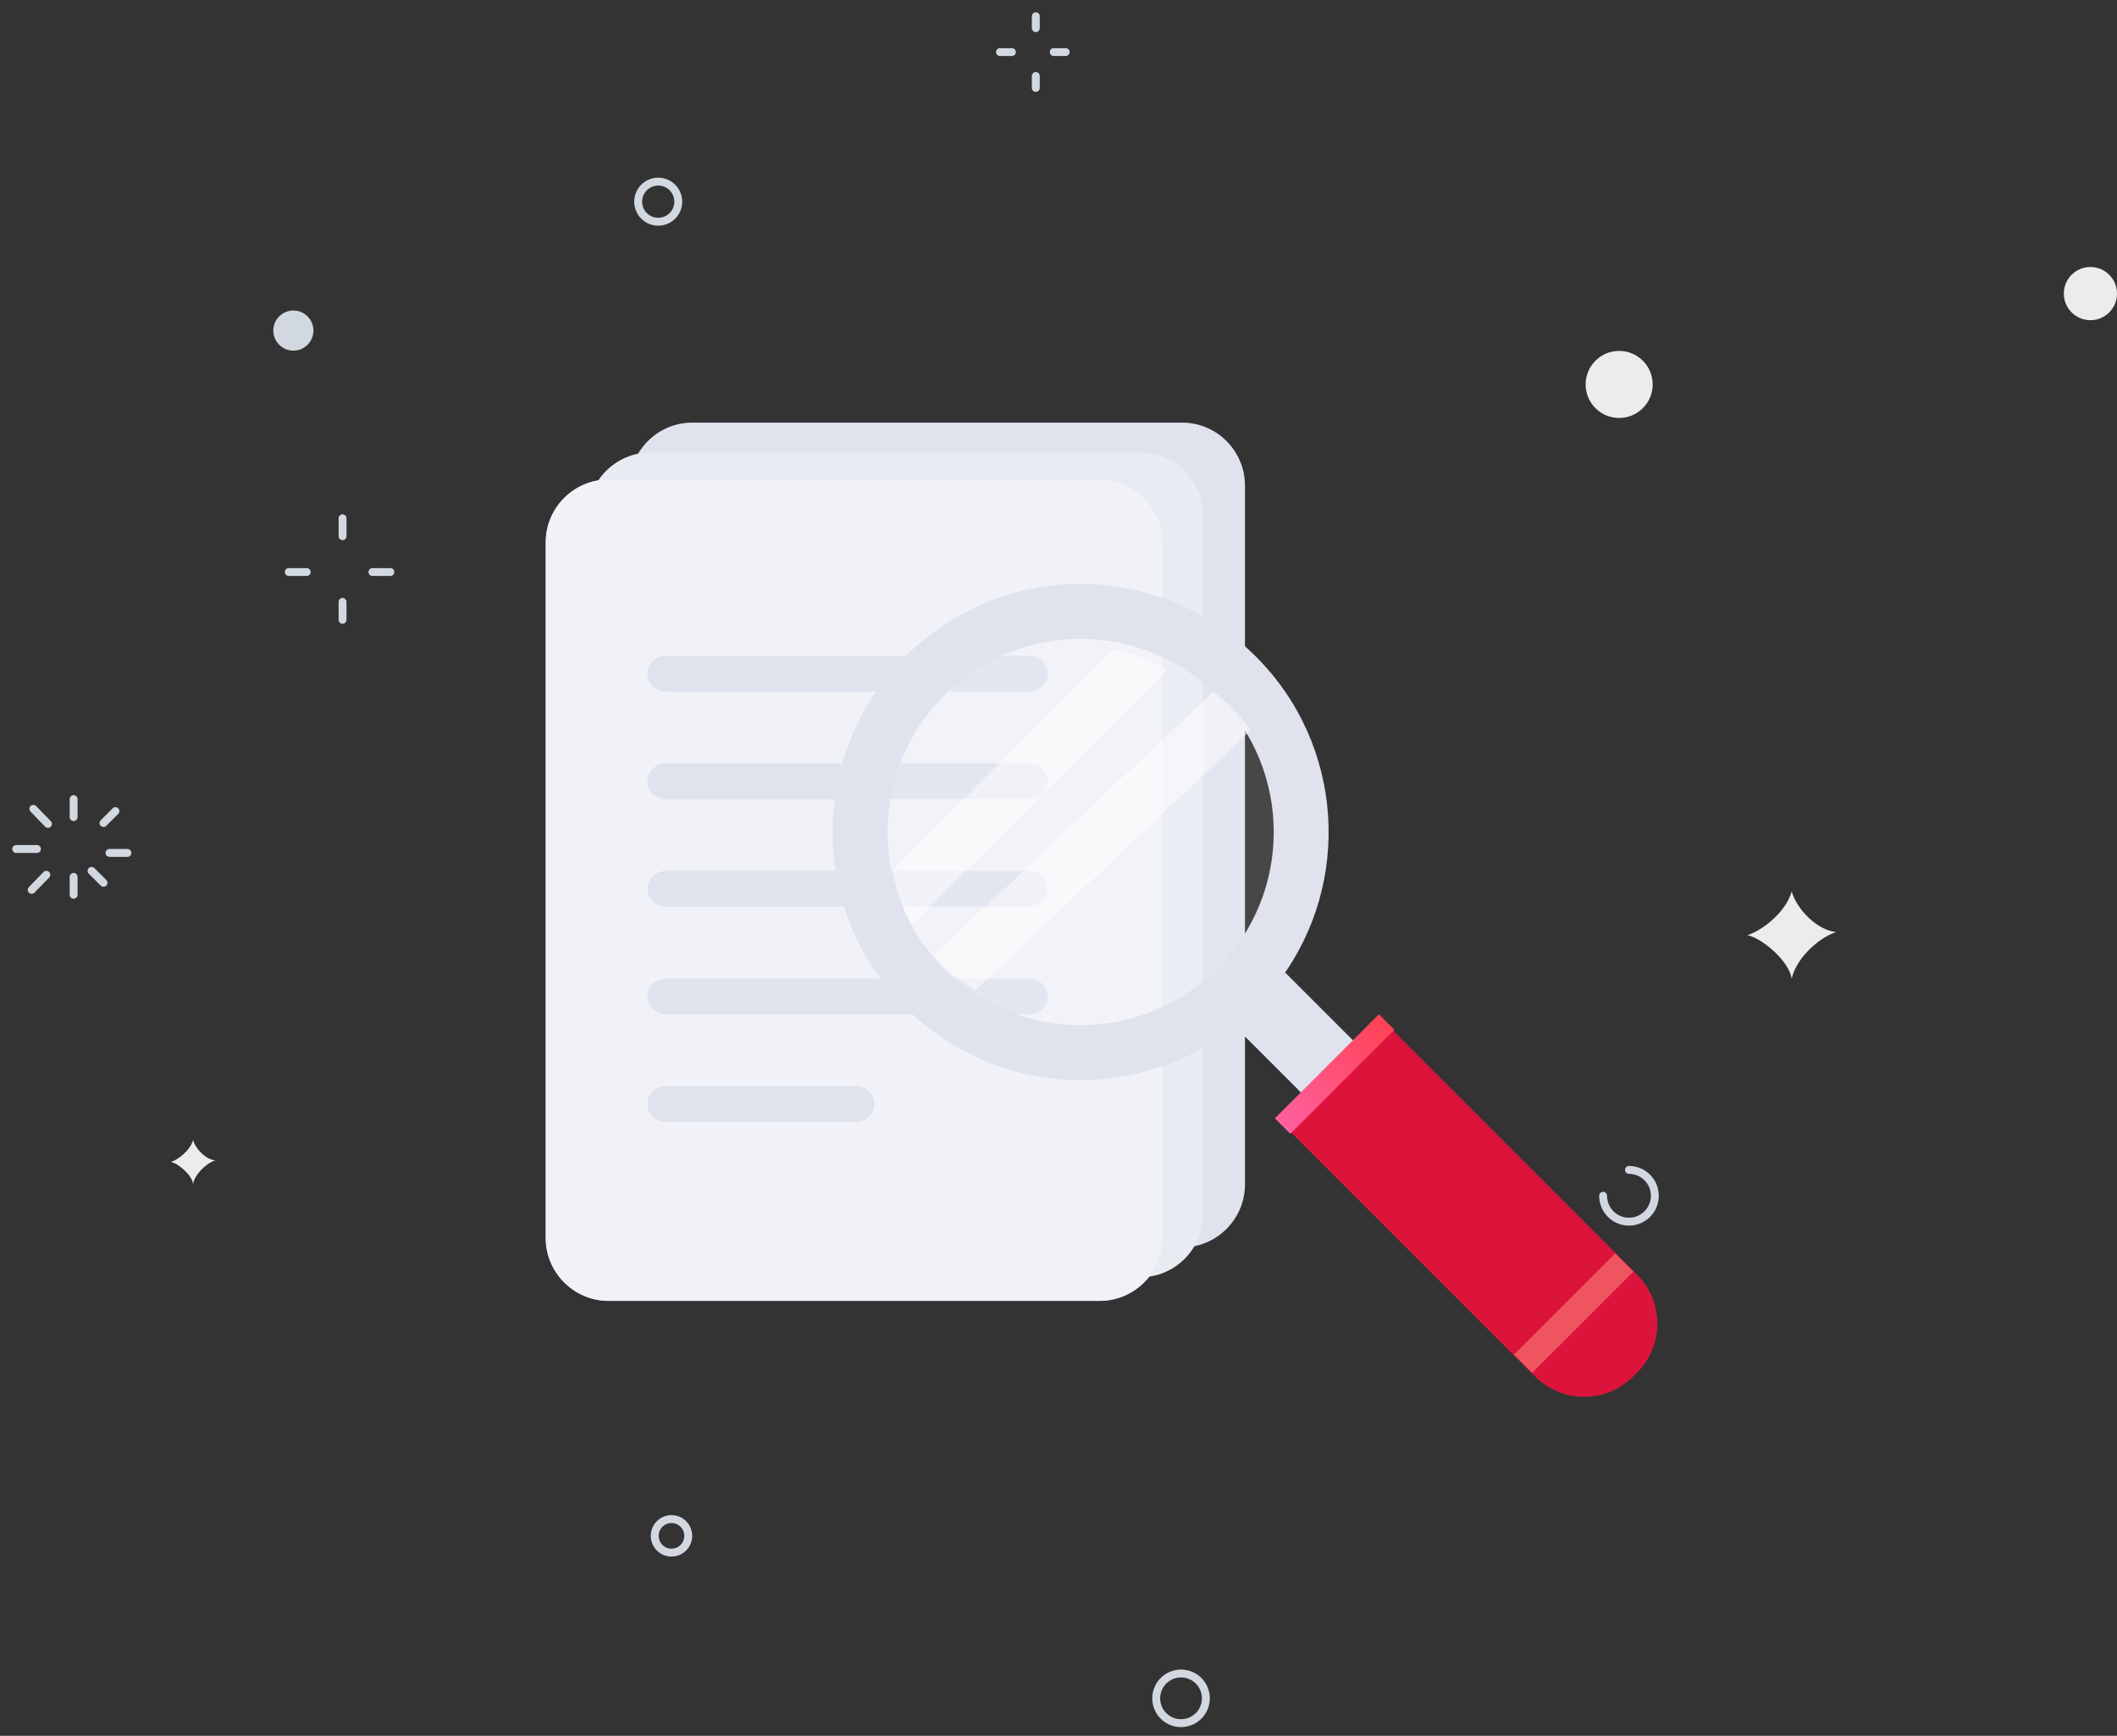<svg width="783" height="642" viewBox="0 0 783 642" fill="none" xmlns="http://www.w3.org/2000/svg">
<rect x="0" y="0" width="783" height="642" fill="#333333" stroke="none"/>
<g id="No Results">
<g id="circle">
<path id="Stroke 1" d="M27.23 295.563V302.194" stroke="#D2D8DF" stroke-width="2.921" stroke-linecap="round"/>
<g id="Group 8">
<path id="Stroke 2" d="M12.337 299.155L17.756 304.733" stroke="#D2D8DF" stroke-width="2.921" stroke-linecap="round"/>
<path id="Stroke 4" d="M6 314.003H13.662" stroke="#D2D8DF" stroke-width="2.921" stroke-linecap="round"/>
<path id="Stroke 6" d="M11.719 329.116L17.137 323.538" stroke="#D2D8DF" stroke-width="2.921" stroke-linecap="round"/>
</g>
<path id="Stroke 9" d="M27.23 330.929V324.298" stroke="#D2D8DF" stroke-width="2.921" stroke-linecap="round"/>
<path id="Stroke 10" d="M38.282 326.508L33.861 322.087" stroke="#D2D8DF" stroke-width="2.921" stroke-linecap="round"/>
<path id="Stroke 11" d="M47.124 315.456H40.493" stroke="#D2D8DF" stroke-width="2.921" stroke-linecap="round"/>
<path id="Stroke 12" d="M42.703 299.983L38.282 304.404" stroke="#D2D8DF" stroke-width="2.921" stroke-linecap="round"/>
<path id="Stroke 13" d="M383.105 6V10.421" stroke="#D2D8DF" stroke-width="2.921" stroke-linecap="round"/>
<path id="Stroke 15" d="M369.842 19.262H374.263" stroke="#D2D8DF" stroke-width="2.921" stroke-linecap="round"/>
<path id="Stroke 16" d="M383.105 32.525V28.104" stroke="#D2D8DF" stroke-width="2.921" stroke-linecap="round"/>
<path id="Stroke 17" d="M394.157 19.262H389.736" stroke="#D2D8DF" stroke-width="2.921" stroke-linecap="round"/>
<path id="Stroke 18" d="M126.697 191.674V198.305" stroke="#D2D8DF" stroke-width="2.921" stroke-linecap="round"/>
<path id="Stroke 19" d="M106.805 211.567H113.436" stroke="#D2D8DF" stroke-width="2.921" stroke-linecap="round"/>
<path id="Stroke 20" d="M126.697 229.251V222.619" stroke="#D2D8DF" stroke-width="2.921" stroke-linecap="round"/>
<path id="Stroke 21" d="M144.381 211.567H137.75" stroke="#D2D8DF" stroke-width="2.921" stroke-linecap="round"/>
<g id="Group 42">
<path id="Stroke 22" d="M602.497 432.694C607.78 432.694 612.064 436.979 612.064 442.263C612.064 447.549 607.78 451.832 602.497 451.832C597.215 451.832 592.931 447.549 592.931 442.263" stroke="#D2D8DF" stroke-width="2.921" stroke-linecap="round"/>
<path id="Fill 26" fill-rule="evenodd" clip-rule="evenodd" d="M646.28 345.879C651.961 344.107 660.668 337.16 662.683 329.686C664.511 336.293 672.173 344.107 679.086 344.698C671.304 347.454 663.863 355.64 662.683 362.07C661.88 355.516 651.589 346.835 646.28 345.879Z" fill="#EBECEE"/>
<path id="Fill 28" fill-rule="evenodd" clip-rule="evenodd" d="M63.201 429.746C66.042 428.86 70.394 425.388 71.401 421.651C72.315 424.953 76.145 428.86 79.602 429.157C75.712 430.533 71.992 434.627 71.401 437.842C71 434.565 65.854 430.223 63.201 429.746Z" fill="#EBECEE"/>
<path id="Fill 30" fill-rule="evenodd" clip-rule="evenodd" d="M115.925 122.261C115.925 126.36 112.603 129.681 108.507 129.681C104.408 129.681 101.089 126.36 101.089 122.261C101.089 118.163 104.408 114.841 108.507 114.841C112.603 114.841 115.925 118.163 115.925 122.261Z" fill="#D1D8DF"/>
<path id="Fill 32" fill-rule="evenodd" clip-rule="evenodd" d="M611.262 142.184C611.262 149.034 605.709 154.586 598.864 154.586C592.014 154.586 586.463 149.034 586.463 142.184C586.463 135.335 592.014 129.783 598.864 129.783C605.709 129.783 611.262 135.335 611.262 142.184Z" fill="#EBECEE"/>
<path id="Fill 34" fill-rule="evenodd" clip-rule="evenodd" d="M783.001 108.584C783.001 114.018 778.599 118.422 773.168 118.422C767.735 118.422 763.333 114.018 763.333 108.584C763.333 103.15 767.735 98.746 773.168 98.746C778.599 98.746 783.001 103.15 783.001 108.584Z" fill="#EBECEE"/>
<path id="Stroke 36" fill-rule="evenodd" clip-rule="evenodd" d="M254.557 568.034C254.557 571.459 251.782 574.236 248.357 574.236C244.935 574.236 242.159 571.459 242.159 568.034C242.159 564.608 244.935 561.832 248.357 561.832C251.782 561.832 254.557 564.608 254.557 568.034Z" stroke="#D2D8DF" stroke-width="2.921" stroke-linecap="round"/>
<path id="Stroke 38" fill-rule="evenodd" clip-rule="evenodd" d="M250.869 74.593C250.869 78.692 247.548 82.013 243.451 82.013C239.355 82.013 236.033 78.692 236.033 74.593C236.033 70.495 239.355 67.173 243.451 67.173C247.548 67.173 250.869 70.495 250.869 74.593Z" stroke="#D2D8DF" stroke-width="2.921" stroke-linecap="round"/>
<path id="Stroke 40" fill-rule="evenodd" clip-rule="evenodd" d="M440.087 636.708C435.347 638.512 430.042 636.13 428.239 631.39C426.436 626.649 428.815 621.341 433.557 619.539C438.295 617.735 443.6 620.115 445.404 624.856C447.209 629.598 444.828 634.904 440.087 636.708Z" stroke="#D2D8DF" stroke-width="2.921" stroke-linecap="round"/>
</g>
</g>
<g id="search">
<g id="documents">
<path id="Fill 1" fill-rule="evenodd" clip-rule="evenodd" d="M437.262 461.343H255.999C243.241 461.343 232.797 450.869 232.797 438.068V179.577C232.797 166.776 243.241 156.307 255.999 156.307H437.262C450.025 156.307 460.469 166.776 460.469 179.577V438.068C460.469 450.869 450.025 461.343 437.262 461.343Z" fill="#E0E2EE"/>
<path id="Fill 3" fill-rule="evenodd" clip-rule="evenodd" d="M421.789 472.395H240.526C227.767 472.395 217.324 461.921 217.324 449.12V190.629C217.324 177.828 227.767 167.359 240.526 167.359H421.789C434.552 167.359 444.996 177.828 444.996 190.629V449.12C444.996 461.921 434.552 472.395 421.789 472.395Z" fill="#E8EBF2"/>
<path id="Fill 5" fill-rule="evenodd" clip-rule="evenodd" d="M406.738 481.12H225.1C212.316 481.12 201.851 470.689 201.851 457.941V200.521C201.851 187.773 212.316 177.347 225.1 177.347H406.738C419.528 177.347 429.993 187.773 429.993 200.521V457.941C429.993 470.689 419.528 481.12 406.738 481.12Z" fill="#D8DBEA"/>
<path id="Fill 8" fill-rule="evenodd" clip-rule="evenodd" d="M406.738 481.12H225.1C212.316 481.12 201.851 470.689 201.851 457.941V200.521C201.851 187.773 212.316 177.347 225.1 177.347H406.738C419.528 177.347 429.993 187.773 429.993 200.521V457.941C429.993 470.689 419.528 481.12 406.738 481.12Z" fill="#F1F2F7"/>
<path id="Fill 11" fill-rule="evenodd" clip-rule="evenodd" d="M380.558 255.775H246.396C242.565 255.775 239.429 252.792 239.429 249.147C239.429 245.497 242.565 242.513 246.396 242.513H380.558C384.389 242.513 387.526 245.497 387.526 249.147C387.526 252.792 384.389 255.775 380.558 255.775Z" fill="#E0E2EE"/>
<path id="Fill 13" fill-rule="evenodd" clip-rule="evenodd" d="M380.558 295.563H246.396C242.565 295.563 239.429 292.579 239.429 288.934C239.429 285.284 242.565 282.3 246.396 282.3H380.558C384.389 282.3 387.526 285.284 387.526 288.934C387.526 292.579 384.389 295.563 380.558 295.563Z" fill="#E0E2EE"/>
<path id="Fill 15" fill-rule="evenodd" clip-rule="evenodd" d="M380.558 335.35H246.396C242.565 335.35 239.429 332.366 239.429 328.721C239.429 325.076 242.565 322.087 246.396 322.087H380.558C384.389 322.087 387.526 325.076 387.526 328.721C387.526 332.366 384.389 335.35 380.558 335.35Z" fill="#E0E2EE"/>
<path id="Fill 17" fill-rule="evenodd" clip-rule="evenodd" d="M380.558 375.137H246.396C242.565 375.137 239.429 372.153 239.429 368.508C239.429 364.858 242.565 361.875 246.396 361.875H380.558C384.389 361.875 387.526 364.858 387.526 368.508C387.526 372.153 384.389 375.137 380.558 375.137Z" fill="#E0E2EE"/>
<path id="Fill 19" fill-rule="evenodd" clip-rule="evenodd" d="M316.427 414.924H246.426C242.578 414.924 239.429 411.941 239.429 408.296C239.429 404.646 242.578 401.662 246.426 401.662H316.427C320.274 401.662 323.424 404.646 323.424 408.296C323.424 411.941 320.274 414.924 316.427 414.924Z" fill="#E0E2EE"/>
</g>
<g id="search_2">
<path id="Fill 21" fill-rule="evenodd" clip-rule="evenodd" d="M457.717 363.503C430.89 390.326 389.359 393.352 359.207 372.643C355.354 369.949 351.686 366.923 348.266 363.503C346.505 361.748 344.846 359.937 343.282 358.031C340.154 354.223 337.415 350.162 335.17 345.967C331.216 338.88 328.527 331.36 327.059 323.587C322.322 299.212 329.404 272.974 348.266 254.121C367.173 235.212 393.415 228.176 417.795 232.867C425.563 234.38 433.09 237.068 440.178 240.977C444.38 243.272 448.385 246.011 452.199 249.138C454.1 250.696 455.912 252.361 457.667 254.121C461.092 257.541 464.164 261.202 466.808 265.061C487.526 295.201 484.494 336.731 457.717 363.503Z" fill="white" fill-opacity="0.1"/>
<path id="Fill 23" fill-rule="evenodd" clip-rule="evenodd" d="M450.21 358.221C422.3 386.136 377.07 386.13 349.155 358.221C321.276 330.342 321.276 285.107 349.191 257.197C377.07 229.318 422.3 229.318 450.179 257.197C478.088 285.107 478.088 330.342 450.21 358.221ZM464.534 242.857C428.709 207.032 370.656 207.032 334.831 242.857C299.012 278.676 298.981 336.766 334.8 372.59C367.405 405.185 418.509 408.124 454.453 381.362C457.964 378.745 461.345 375.81 464.57 372.59C467.79 369.365 470.724 365.984 473.337 362.473C500.099 326.524 497.133 275.456 464.534 242.857Z" fill="#E0E2EE"/>
<path id="Fill 25" fill-rule="evenodd" clip-rule="evenodd" d="M605.519 507.632L604.015 509.136C594.065 519.092 577.771 519.092 567.816 509.136L475.941 417.261L513.644 379.558L605.519 471.433C615.475 481.388 615.475 497.677 605.519 507.632Z" fill="#DC143C"/>
<path id="Fill 27" fill-rule="evenodd" clip-rule="evenodd" d="M475.317 359.664L502.467 386.814L483.192 406.083L456.048 378.933C459.631 376.262 463.075 373.268 466.372 369.982C469.657 366.697 472.652 363.247 475.317 359.664Z" fill="#E0E2EE"/>
<path id="Fill 29" fill-rule="evenodd" clip-rule="evenodd" d="M604.145 470.303L566.681 507.761L559.937 501.012L597.395 463.553L604.145 470.303Z" fill="#EF545F"/>
<path id="Fill 31" fill-rule="evenodd" clip-rule="evenodd" d="M515.728 380.855L477.239 419.345L471.52 413.627L510.009 375.137L515.728 380.855Z" fill="url(#paint0_linear_414_955)"/>
<path id="Fill 33" fill-rule="evenodd" clip-rule="evenodd" d="M431.733 247.594L337.341 341.981C333.786 335.61 331.369 328.85 330.054 321.862L411.612 240.303C418.596 241.668 425.361 244.08 431.733 247.594Z" fill="white" fill-opacity="0.5"/>
<path id="Fill 35" fill-rule="evenodd" clip-rule="evenodd" d="M462.679 270.029L360.631 366.296C356.976 363.89 353.498 361.182 350.254 358.122C348.584 356.547 347.005 354.931 345.527 353.225L448.818 255.775C450.627 257.175 452.345 258.664 454.009 260.24C457.253 263.3 460.171 266.576 462.679 270.029Z" fill="white" fill-opacity="0.5"/>
</g>
</g>
</g>
<defs>
<linearGradient id="paint0_linear_414_955" x1="493.624" y1="353.033" x2="449.416" y2="397.241" gradientUnits="userSpaceOnUse">
<stop stop-color="#FF404E"/>
<stop offset="1" stop-color="#FF62A5"/>
</linearGradient>
</defs>
</svg>
